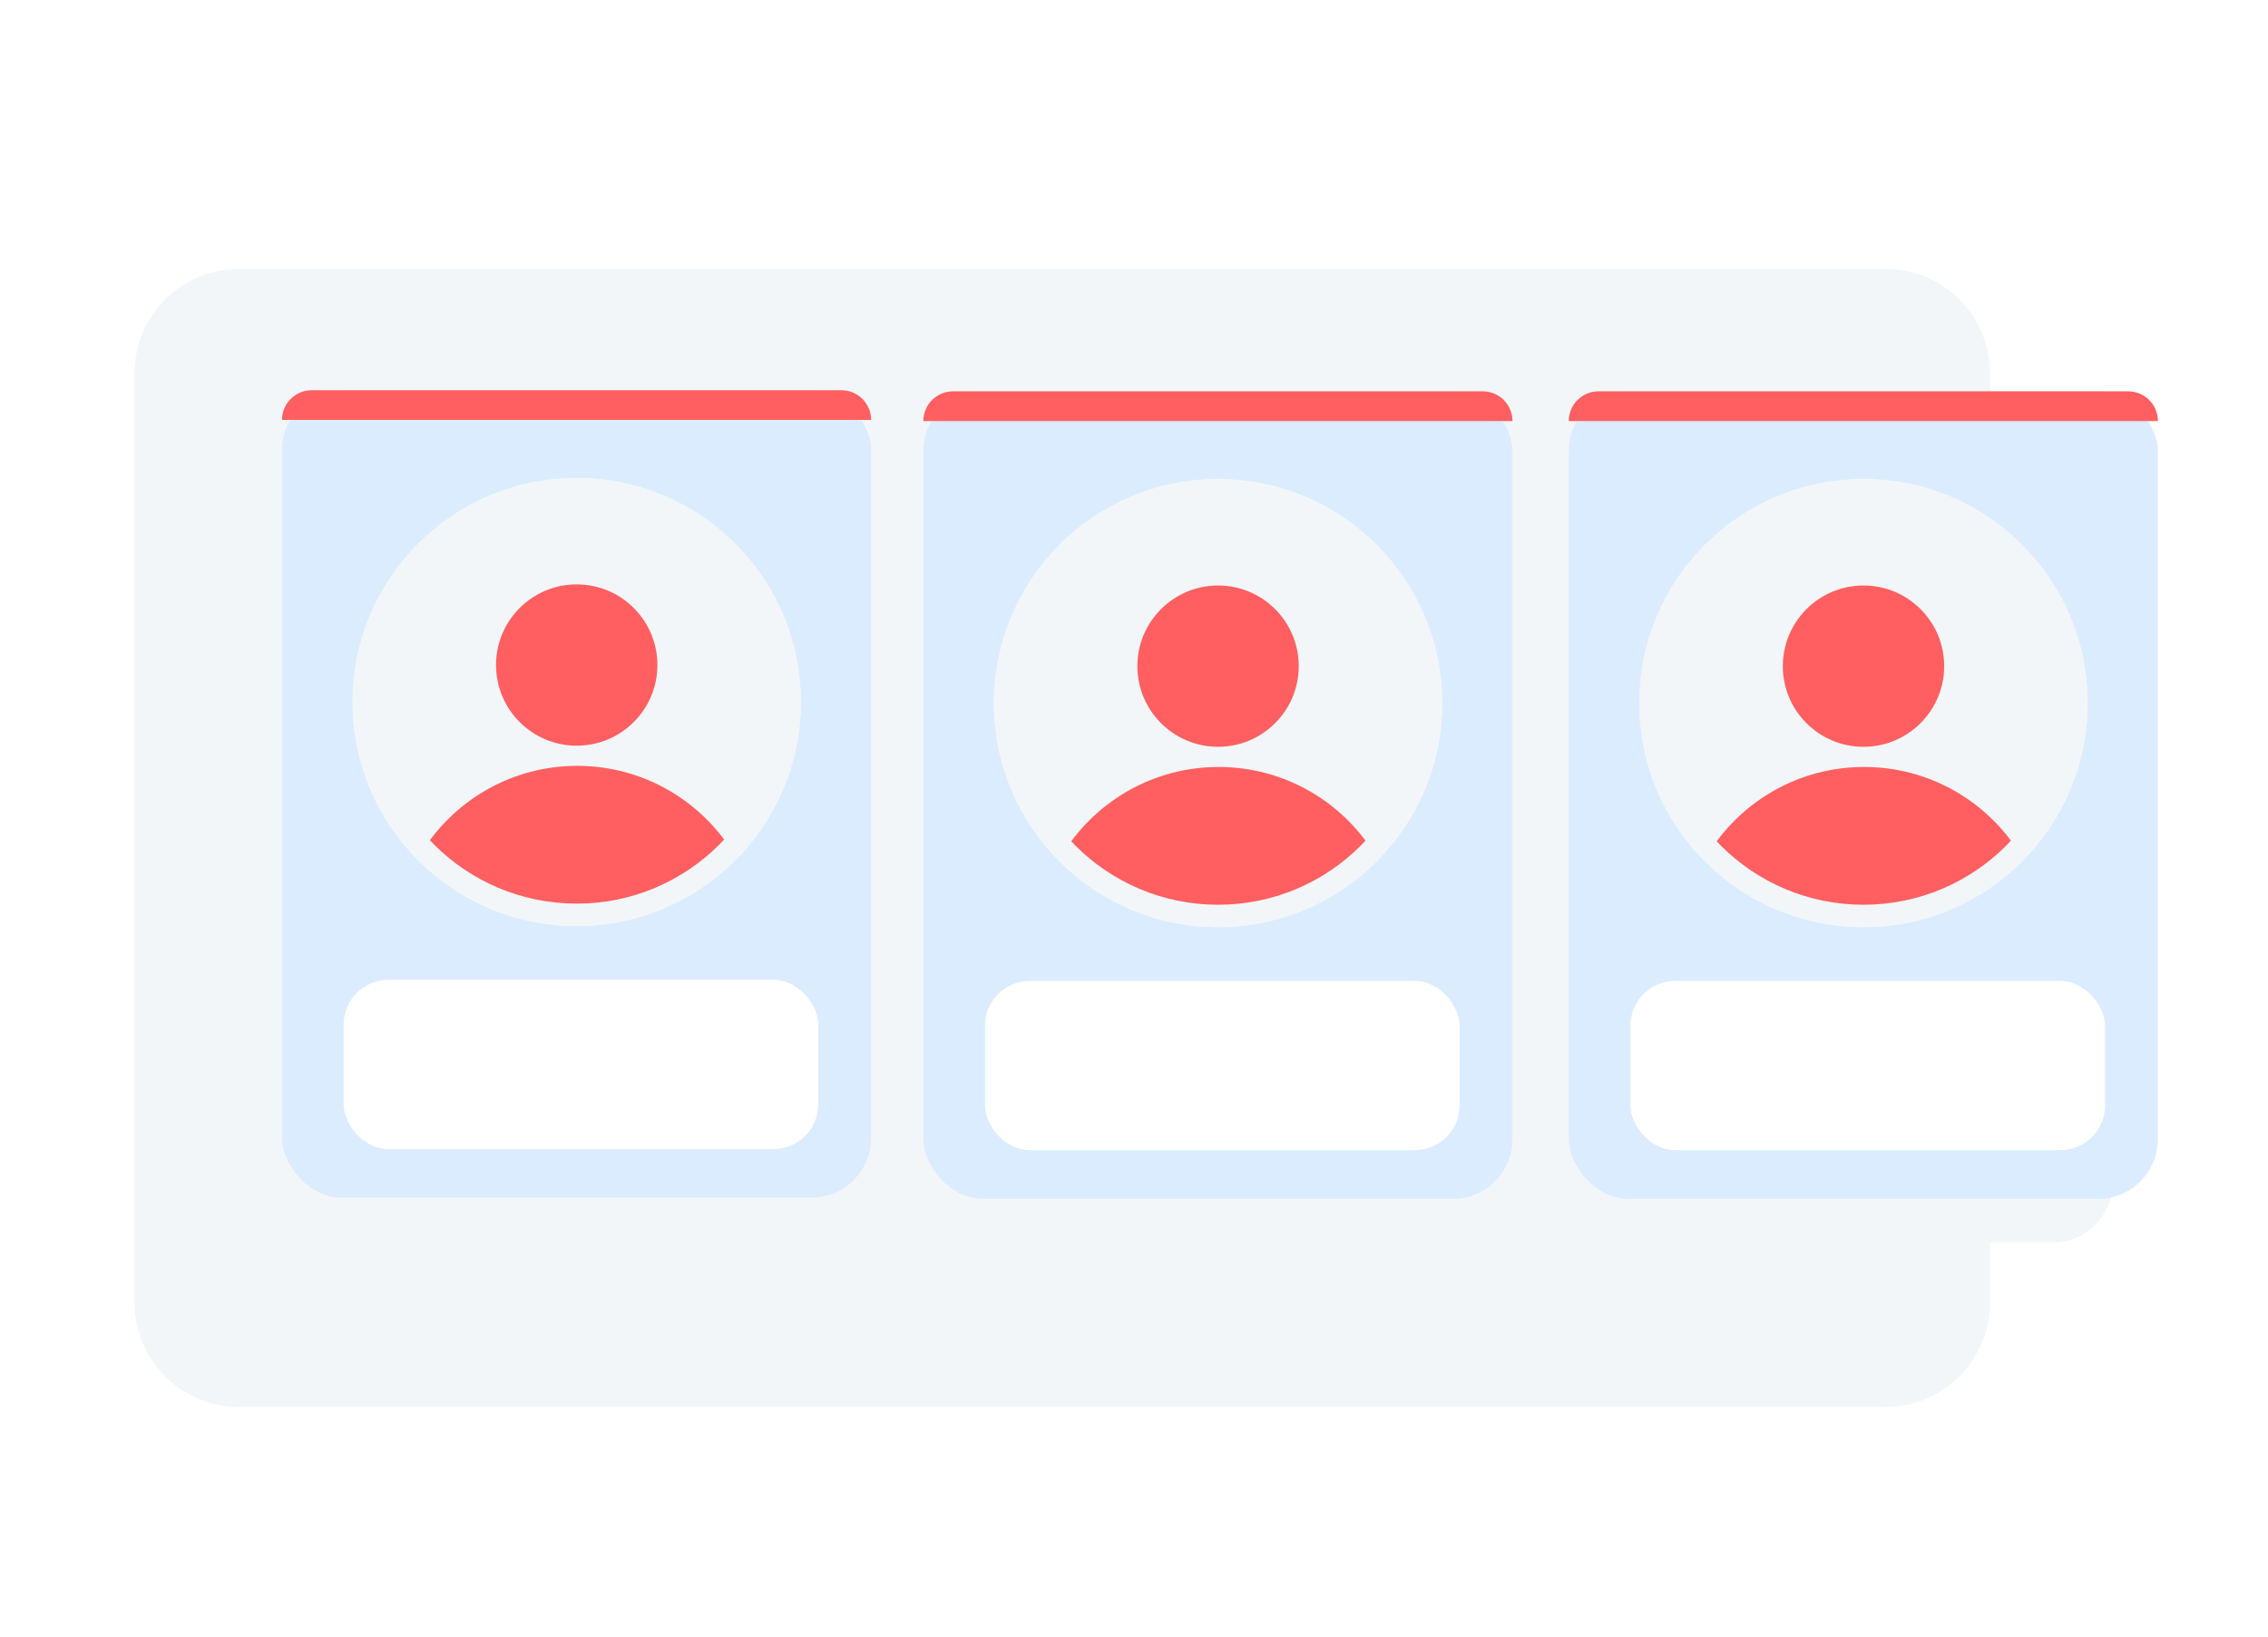 <svg xmlns="http://www.w3.org/2000/svg" width="759" height="548" fill="none"><g filter="url(#filter0_d)"><path fill-rule="evenodd" clip-rule="evenodd" d="M95 75c-19.33 0-35 15.67-35 35v311c0 19.33 15.67 35 35 35h551c19.33 0 35-15.67 35-35v-20.039h21c11.046 0 20-8.954 20-20V150.627c0-11.046-8.954-20-20-20h-21V110c0-19.33-15.67-35-35-35H95z" fill="#F3F6F8"/></g><rect x="94.367" y="130.627" width="197.164" height="270.335" rx="20" fill="#DBECFF"/><path d="M94.367 140.575c0-5.494 4.454-9.948 9.948-9.948h177.267c5.494 0 9.948 4.454 9.948 9.948H94.367z" fill="#FF5F60"/><rect x="115" y="328" width="158.826" height="56.662" rx="15" fill="#fff"/><circle cx="193" cy="235" r="75" fill="#F3F6F8"/><path fill-rule="evenodd" clip-rule="evenodd" d="M170.401 304l-28.665-19.672c10.931-16.825 29.892-27.953 51.452-27.953 22.151 0 41.558 11.747 52.333 29.351L216.443 304h-46.042z" fill="#FF5F60"/><path fill-rule="evenodd" clip-rule="evenodd" d="M193 310c41.421 0 75-33.579 75-75s-33.579-75-75-75-75 33.579-75 75 33.579 75 75 75zm0-7.5c37.279 0 67.5-30.221 67.5-67.5 0-37.279-30.221-67.5-67.5-67.5-37.279 0-67.5 30.221-67.5 67.5 0 37.279 30.221 67.5 67.5 67.5z" fill="#F3F6F8"/><circle cx="193" cy="222.625" r="27" fill="#FF5F60"/><rect x="309" y="131" width="197.164" height="270.335" rx="20" fill="#DBECFF"/><path d="M309 140.948c0-5.494 4.454-9.948 9.948-9.948h177.267c5.495 0 9.949 4.454 9.949 9.948H309z" fill="#FF5F60"/><rect x="329.633" y="328.373" width="158.826" height="56.662" rx="15" fill="#fff"/><circle cx="407.633" cy="235.373" r="75" fill="#F3F6F8"/><path fill-rule="evenodd" clip-rule="evenodd" d="M385.034 304.373l-28.665-19.671c10.931-16.826 29.892-27.954 51.452-27.954 22.151 0 41.558 11.747 52.333 29.351l-29.078 18.274h-46.042z" fill="#FF5F60"/><path fill-rule="evenodd" clip-rule="evenodd" d="M407.633 310.373c41.422 0 75-33.578 75-75 0-41.421-33.578-75-75-75-41.421 0-75 33.579-75 75 0 41.422 33.579 75 75 75zm0-7.5c37.28 0 67.5-30.22 67.5-67.5 0-37.279-30.22-67.5-67.5-67.5-37.279 0-67.5 30.221-67.5 67.5 0 37.28 30.221 67.5 67.5 67.5z" fill="#F3F6F8"/><circle cx="407.633" cy="222.998" r="27" fill="#FF5F60"/><rect x="525" y="131" width="197.164" height="270.335" rx="20" fill="#DBECFF"/><path d="M525 140.948c0-5.494 4.454-9.948 9.948-9.948h177.267c5.495 0 9.949 4.454 9.949 9.948H525z" fill="#FF5F60"/><rect x="545.633" y="328.373" width="158.826" height="56.662" rx="15" fill="#fff"/><circle cx="623.633" cy="235.373" r="75" fill="#F3F6F8"/><path fill-rule="evenodd" clip-rule="evenodd" d="M601.034 304.373l-28.665-19.671c10.931-16.826 29.892-27.954 51.452-27.954 22.151 0 41.558 11.747 52.333 29.351l-29.078 18.274h-46.042z" fill="#FF5F60"/><path fill-rule="evenodd" clip-rule="evenodd" d="M623.633 310.373c41.422 0 75-33.578 75-75 0-41.421-33.578-75-75-75-41.421 0-75 33.579-75 75 0 41.422 33.579 75 75 75zm0-7.5c37.28 0 67.5-30.22 67.5-67.5 0-37.279-30.22-67.5-67.5-67.5-37.279 0-67.5 30.221-67.5 67.5 0 37.28 30.221 67.5 67.5 67.5z" fill="#F3F6F8"/><circle cx="623.633" cy="222.998" r="27" fill="#FF5F60"/><defs><filter id="filter0_d" x="10" y="55" width="732" height="451" filterUnits="userSpaceOnUse" color-interpolation-filters="sRGB"><feFlood flood-opacity="0" result="BackgroundImageFix"/><feColorMatrix in="SourceAlpha" values="0 0 0 0 0 0 0 0 0 0 0 0 0 0 0 0 0 0 127 0" result="hardAlpha"/><feOffset dx="-15" dy="15"/><feGaussianBlur stdDeviation="17.5"/><feComposite in2="hardAlpha" operator="out"/><feColorMatrix values="0 0 0 0 0 0 0 0 0 0 0 0 0 0 0 0 0 0 0.22 0"/><feBlend in2="BackgroundImageFix" result="effect1_dropShadow"/><feBlend in="SourceGraphic" in2="effect1_dropShadow" result="shape"/></filter></defs></svg>